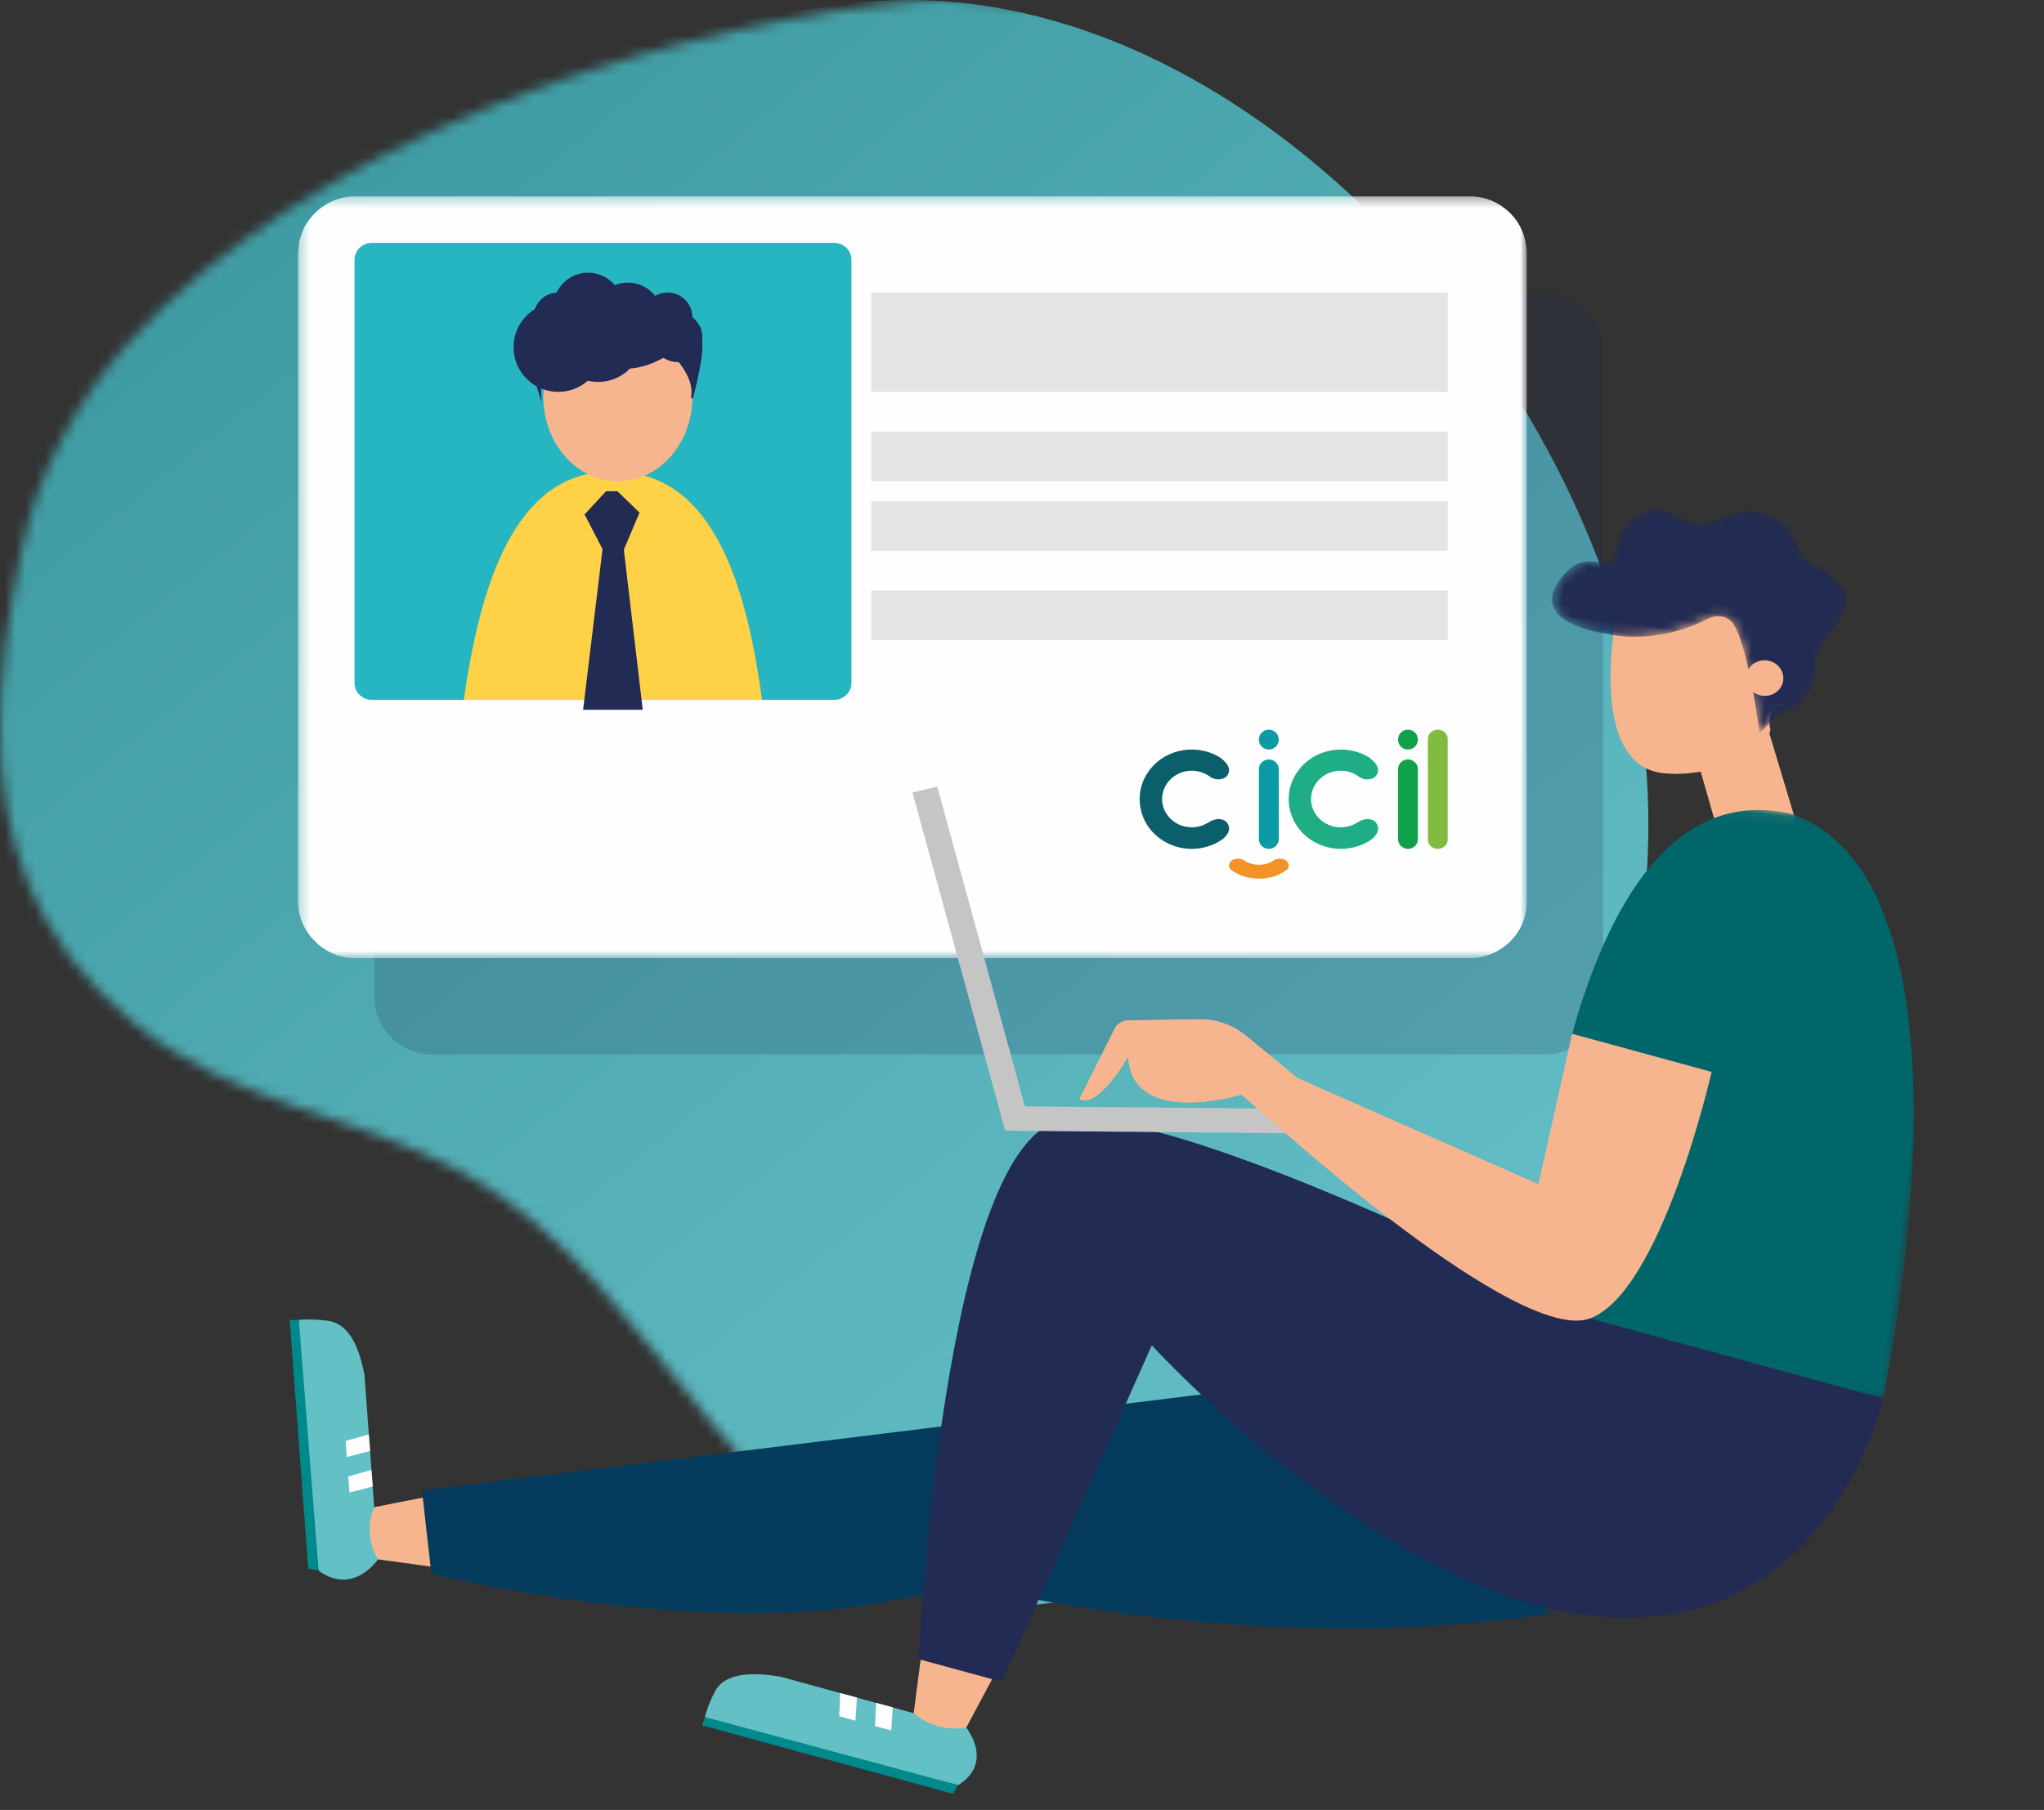 <?xml version="1.0" encoding="UTF-8"?>
<svg width="201px" height="178px" viewBox="0 0 201 178" version="1.1" xmlns="http://www.w3.org/2000/svg" xmlns:xlink="http://www.w3.org/1999/xlink">
    <rect x="0" y="0" width="201" height="178" fill="#333333" stroke="none"/>
    <!-- Generator: sketchtool 52 (66869) - http://www.bohemiancoding.com/sketch -->
    <title>27C1B86C-AF8A-4BC2-9FBB-F782B25F68D7</title>
    <desc>Created with sketchtool.</desc>
    <defs>
        <path d="M87.212,0.377 C62.169,3.527 30.119,14.372 12.814,33.51 C7.51,39.374 3.729,46.441 2.1,54.213 C0.857,60.148 0.005,65.962 0,71.533 L0,71.633 C0.01,82.548 3.286,92.533 13.256,100.69 C23.032,108.686 34.995,109.538 45.616,115.374 C65.764,126.445 72.122,154.332 97.259,157.68 C98.846,157.891 100.428,157.995 101.996,158 L102.227,158 C118.769,157.949 134.025,146.908 144.748,134.933 C156.638,121.651 164.521,104.366 165.807,86.478 C166.118,82.141 166.056,77.777 165.598,73.452 C162.155,40.975 132.067,3.603 98.158,0.244 C96.529,0.082 94.891,0 93.248,0 C91.244,0 89.23,0.123 87.212,0.377" id="path-1"></path>
        <linearGradient x1="142.687%" y1="155.218%" x2="21.396%" y2="9.365%" id="linearGradient-3">
            <stop stop-color="#83DCE6" offset="0%"></stop>
            <stop stop-color="#3F9BA2" offset="100%"></stop>
        </linearGradient>
        <polygon id="path-4" points="0.315 0.311 121.138 0.311 121.138 75.23 0.315 75.23"></polygon>
        <path d="M19.276,0.035 C16.976,0.057 15.303,1.85 13.804,1.93 C13.128,1.965 12.476,1.727 11.812,1.489 C10.609,1.06 9.365,0.629 7.867,1.815 C5.537,3.657 6.331,5.579 5.696,6.617 C5.465,6.994 5.033,6.974 4.484,6.954 C3.531,6.916 2.227,6.881 1.018,8.943 C-1.88,13.888 6.234,13.825 6.234,13.825 C6.234,13.825 10.858,14.516 15.892,11.125 C16.583,10.661 17.53,10.608 18.174,11.131 C19.942,12.566 22.264,21.696 22.264,21.696 L23.745,19.782 C23.745,19.782 27.629,18.193 26.946,14.457 C26.799,13.641 27.507,11.674 28.009,10.999 C31.237,6.656 26.958,5.031 25.461,4.533 C23.804,3.982 23.456,1.42 21.247,0.456 C20.574,0.163 19.948,0.042 19.363,0.035 L19.276,0.035 Z" id="path-6"></path>
        <polygon id="path-8" points="0.263 0.085 36.375 0.085 36.375 56.127 0.263 56.127"></polygon>
    </defs>
    <g id="Web-" stroke="none" stroke-width="1" fill="none" fill-rule="evenodd">
        <g id="2.1-Log-In" transform="translate(-435, -549)">
            <g id="KTP,KTM-" transform="translate(435, 549)">
                <g id="KTP,KTM">
                    <g id="Group-3" transform="translate(83, 79) rotate(180) translate(-83, -79) ">
                        <g id="3" transform="translate(0, 0)">
                            <g id="Group-3" transform="translate(83, 79) rotate(-180) translate(-83, -79) translate(0, 0)">
                                <mask id="mask-2" fill="white">
                                    <use xlink:href="#path-1"></use>
                                </mask>
                                <g id="Clip-2"></g>
                                <path d="M83.306,0.377 C58.263,3.527 26.213,14.372 8.908,33.51 C3.604,39.374 -0.177,46.441 -1.806,54.213 C-3.049,60.148 -3.901,65.962 -3.906,71.533 L-3.906,71.633 C-3.896,82.548 -0.62,92.533 9.35,100.69 C19.126,108.686 31.089,109.538 41.711,115.374 C61.858,126.445 68.216,154.332 93.353,157.68 C94.94,157.891 96.522,157.995 98.09,158 L98.321,158 C114.864,157.949 130.119,146.908 140.842,134.933 C152.732,121.651 160.615,104.366 161.901,86.478 C162.213,82.141 162.15,77.777 161.692,73.452 C158.249,40.975 128.161,3.603 94.252,0.244 C92.623,0.082 90.986,0 89.342,0 C87.338,0 85.324,0.123 83.306,0.377" id="Fill-1" fill="url(#linearGradient-3)" mask="url(#mask-2)"></path>
                            </g>
                        </g>
                    </g>
                    <g id="Group-44" transform="translate(29, 19)">
                        <g id="Group-3" transform="translate(7.818, 9.77)" fill="#212B53" opacity="0.193">
                            <path d="M120.795,5.255 C120.72,3.752 120.04,2.398 118.979,1.45 C117.988,0.555 116.688,0 115.254,0 L115.245,0 L5.58,0 L5.571,0 C4.175,0 2.907,0.536 1.926,1.385 C1.922,1.392 1.917,1.397 1.91,1.401 C1.889,1.42 1.866,1.432 1.852,1.45 L1.861,1.455 C1.298,1.961 0.834,2.567 0.511,3.254 C0.486,3.31 0.474,3.368 0.456,3.421 C0.327,3.717 0.208,4.018 0.136,4.337 C0.068,4.631 0.049,4.941 0.033,5.255 C0.028,5.346 0,5.429 0,5.516 L0,69.402 C0,71.019 0.742,72.446 1.873,73.455 L1.852,73.468 C1.896,73.508 1.943,73.538 1.994,73.577 C2.008,73.591 2.02,73.612 2.036,73.621 L2.046,73.617 C3.01,74.417 4.226,74.919 5.571,74.919 L115.254,74.919 C115.62,74.919 115.976,74.885 116.326,74.81 C116.569,74.761 116.797,74.683 117.027,74.604 C117.118,74.574 117.213,74.556 117.3,74.521 C117.603,74.398 117.885,74.25 118.163,74.084 C118.163,74.084 118.173,74.072 118.184,74.072 C119.761,73.093 120.823,71.368 120.823,69.402 L120.823,5.516 L120.823,5.232 L120.795,5.255 Z" id="Fill-1"></path>
                        </g>
                        <g id="Group-6">
                            <mask id="mask-5" fill="white">
                                <use xlink:href="#path-4"></use>
                            </mask>
                            <g id="Clip-5"></g>
                            <path d="M121.11,5.566 C121.035,4.063 120.355,2.71 119.293,1.761 C118.303,0.866 117.003,0.311 115.569,0.311 L115.56,0.311 L5.896,0.311 L5.887,0.311 C4.49,0.311 3.222,0.848 2.241,1.697 C2.237,1.703 2.232,1.708 2.225,1.713 C2.204,1.731 2.181,1.743 2.167,1.761 L2.176,1.766 C1.613,2.272 1.149,2.878 0.826,3.566 C0.801,3.621 0.789,3.679 0.771,3.732 C0.642,4.028 0.523,4.329 0.451,4.648 C0.383,4.942 0.364,5.251 0.348,5.566 C0.343,5.656 0.315,5.739 0.315,5.828 L0.315,69.713 C0.315,71.33 1.057,72.758 2.188,73.766 L2.167,73.78 C2.211,73.819 2.258,73.849 2.309,73.888 C2.324,73.902 2.335,73.923 2.351,73.932 L2.361,73.928 C3.325,74.728 4.541,75.23 5.887,75.23 L115.569,75.23 C115.935,75.23 116.291,75.196 116.641,75.121 C116.884,75.073 117.112,74.994 117.342,74.916 C117.432,74.886 117.528,74.867 117.615,74.832 C117.918,74.71 118.2,74.562 118.478,74.395 C118.478,74.395 118.488,74.383 118.499,74.383 C120.076,73.405 121.138,71.679 121.138,69.713 L121.138,5.828 L121.138,5.543 L121.11,5.566 Z" id="Fill-4" fill="#FEFEFE" mask="url(#mask-5)"></path>
                        </g>
                        <path d="M53.029,49.828 L7.562,49.828 C6.628,49.828 5.864,49.083 5.864,48.173 L5.864,6.54 C5.864,5.63 6.628,4.885 7.562,4.885 L53.029,4.885 C53.963,4.885 54.727,5.63 54.727,6.54 L54.727,48.173 C54.727,49.083 53.963,49.828 53.029,49.828" id="Fill-7" fill="#25B6C2"></path>
                        <path d="M45.932,49.828 C44.125,36.284 40.173,27.356 31.223,27.356 C22.546,27.356 18.511,36.284 16.614,49.828 L45.932,49.828 Z" id="Fill-9" fill="#FED147"></path>
                        <path d="M24.432,20.029 C24.432,24.615 27.713,28.333 31.761,28.333 C35.809,28.333 39.091,24.615 39.091,20.029 C39.091,15.442 35.809,11.724 31.761,11.724 C27.713,11.724 24.432,15.442 24.432,20.029" id="Fill-11" fill="#F6B58E"></path>
                        <path d="M39.142,20.132 C40.304,15.813 40.043,14.707 40.043,14.707 C40.043,14.707 39.798,13.783 39.573,13.315 C39.348,12.846 34.775,9.77 31.844,9.77 C28.915,9.77 25.054,12.338 24.549,12.942 C24.045,13.547 23.696,15.867 23.696,15.867 C23.696,15.867 22.878,16.57 24.252,20.517 C24.042,16.612 24.274,15.111 26.162,15.874 C34.993,19.448 36.312,14.898 37.414,16.194 C39.974,19.205 38.503,20.402 39.142,20.132" id="Fill-13" fill="#212B53"></path>
                        <polygon id="Fill-15" fill="#212B53" points="28.341 50.805 34.205 50.805 32.346 35.062 33.887 31.41 31.718 29.31 30.599 29.31 28.486 31.596 30.251 35"></polygon>
                        <path d="M24.233,14 C23.245,13.081 23.19,11.536 24.11,10.548 C25.029,9.561 26.575,9.506 27.563,10.425 C28.55,11.344 28.605,12.89 27.686,13.877 C26.767,14.864 25.22,14.92 24.233,14" id="Fill-17" fill="#212B53"></path>
                        <path d="M35.96,15.954 C34.973,15.035 34.917,13.489 35.837,12.502 C36.756,11.515 38.302,11.46 39.29,12.379 C40.278,13.299 40.333,14.844 39.413,15.831 C38.494,16.818 36.948,16.873 35.96,15.954" id="Fill-19" fill="#212B53"></path>
                        <path d="M22.901,18.361 C21.124,16.707 21.024,13.925 22.679,12.148 C24.334,10.371 27.117,10.271 28.894,11.926 C30.672,13.58 30.771,16.362 29.116,18.14 C27.462,19.917 24.679,20.016 22.901,18.361" id="Fill-21" fill="#212B53"></path>
                        <path d="M26.81,17.384 C25.033,15.73 24.933,12.948 26.589,11.171 C28.243,9.393 31.026,9.294 32.803,10.949 C34.581,12.604 34.68,15.385 33.026,17.163 C31.37,18.94 28.587,19.039 26.81,17.384" id="Fill-23" fill="#212B53"></path>
                        <path d="M34.983,14 C33.995,13.081 33.94,11.536 34.86,10.548 C35.779,9.561 37.325,9.506 38.313,10.425 C39.3,11.344 39.355,12.89 38.436,13.877 C37.517,14.864 35.97,14.92 34.983,14" id="Fill-25" fill="#212B53"></path>
                        <path d="M26.499,13.738 C25.116,12.451 25.039,10.288 26.326,8.906 C27.614,7.523 29.778,7.446 31.161,8.733 C32.543,10.02 32.62,12.184 31.333,13.566 C30.046,14.948 27.881,15.025 26.499,13.738" id="Fill-27" fill="#212B53"></path>
                        <path d="M30.408,14.715 C29.025,13.429 28.948,11.265 30.235,9.883 C31.523,8.5 33.687,8.423 35.07,9.71 C36.452,10.997 36.53,13.161 35.242,14.543 C33.955,15.925 31.79,16.002 30.408,14.715" id="Fill-29" fill="#212B53"></path>
                        <polygon id="Fill-31" fill="#E4E4E3" points="56.682 19.54 113.364 19.54 113.364 9.77 56.682 9.77"></polygon>
                        <polygon id="Fill-33" fill="#E4E4E3" points="56.682 28.333 113.364 28.333 113.364 23.448 56.682 23.448"></polygon>
                        <polygon id="Fill-34" fill="#E4E4E3" points="56.682 35.172 113.364 35.172 113.364 30.287 56.682 30.287"></polygon>
                        <polygon id="Fill-35" fill="#E4E4E3" points="56.682 43.966 113.364 43.966 113.364 39.08 56.682 39.08"></polygon>
                        <path d="M91.522,61.762 C90.697,61.216 89.795,61.919 89.795,61.919 L89.795,61.906 C88.448,62.748 86.64,62.39 85.756,61.105 C84.872,59.821 85.248,58.096 86.595,57.254 C87.672,56.58 89.084,56.659 90.07,57.449 C90.514,57.711 91.076,57.711 91.519,57.449 C91.519,57.449 92.515,56.662 91.112,55.613 L91.154,55.613 C88.846,54.053 85.649,54.572 84.012,56.773 C82.376,58.973 82.92,62.022 85.228,63.583 C87.039,64.807 89.47,64.78 91.25,63.516 C92.449,62.493 91.522,61.762 91.522,61.762" id="Fill-36" fill="#0A5F6A"></path>
                        <path d="M106.175,61.762 C105.349,61.216 104.446,61.919 104.446,61.919 C104.447,61.915 104.447,61.91 104.446,61.906 C103.096,62.748 101.285,62.39 100.4,61.105 C99.515,59.821 99.892,58.096 101.241,57.254 C102.319,56.58 103.733,56.659 104.721,57.449 C105.166,57.711 105.728,57.711 106.172,57.449 C106.172,57.449 107.169,56.662 105.768,55.613 L105.825,55.613 C103.514,54.053 100.312,54.572 98.673,56.773 C97.034,58.973 97.579,62.022 99.891,63.583 C101.704,64.807 104.139,64.78 105.922,63.516 C107.106,62.493 106.175,61.762 106.175,61.762" id="Fill-37" fill="#1EAD85"></path>
                        <path d="M95.773,52.759 C96.313,52.759 96.75,53.196 96.75,53.735 C96.75,54.275 96.313,54.713 95.773,54.713 C95.233,54.713 94.795,54.275 94.795,53.735 C94.795,53.196 95.233,52.759 95.773,52.759" id="Fill-38" fill="#0B9BA4"></path>
                        <path d="M96.749,56.694 C96.776,56.167 96.361,55.718 95.822,55.691 C95.283,55.665 94.824,56.07 94.797,56.598 C94.795,56.63 94.795,56.662 94.797,56.694 L94.797,63.575 C94.824,64.102 95.283,64.508 95.822,64.482 C96.323,64.457 96.724,64.065 96.749,63.575 L96.749,56.694 Z" id="Fill-39" fill="#0B9BA4"></path>
                        <path d="M109.455,52.759 C109.994,52.759 110.432,53.196 110.432,53.735 C110.432,54.275 109.994,54.713 109.455,54.713 C108.915,54.713 108.477,54.275 108.477,53.735 C108.477,53.196 108.915,52.759 109.455,52.759" id="Fill-40" fill="#10A24A"></path>
                        <path d="M110.431,56.694 C110.457,56.166 110.043,55.718 109.503,55.691 C108.965,55.664 108.506,56.07 108.479,56.597 C108.477,56.629 108.477,56.662 108.479,56.694 L108.479,63.575 C108.506,64.102 108.965,64.508 109.503,64.482 C110.005,64.457 110.405,64.065 110.431,63.575 L110.431,56.694 Z" id="Fill-41" fill="#10A24A"></path>
                        <path d="M113.362,53.716 C113.389,53.213 112.975,52.786 112.435,52.76 C111.897,52.734 111.437,53.121 111.41,53.624 C111.409,53.655 111.409,53.685 111.41,53.716 L111.41,57.059 L111.41,63.617 C111.437,64.12 111.897,64.507 112.435,64.482 C112.937,64.458 113.337,64.085 113.362,63.617 L113.362,57.059 L113.362,53.716 Z" id="Fill-42" fill="#82BA42"></path>
                        <path d="M97.465,65.626 C97.069,65.328 96.386,65.521 96.386,65.521 C95.514,66.22 94.095,66.225 93.216,65.531 L93.204,65.521 C93.204,65.521 92.524,65.328 92.126,65.626 C91.849,65.849 91.784,66.189 91.966,66.468 C93.497,67.711 96.006,67.732 97.57,66.514 C97.589,66.498 97.608,66.483 97.627,66.468 C97.806,66.188 97.741,65.85 97.465,65.626" id="Fill-43" fill="#F29227"></path>
                    </g>
                    <g id="Group-45" transform="translate(110.439, 110.996) rotate(7) translate(-110.439, -110.996) translate(30.939, 42.996)">
                        <g id="Group-25" transform="translate(0.455, 6.82)">
                            <path d="M70.918,121.527 L52.193,118.785 C49.668,118.672 46.781,118.945 45.987,120.939 C45.987,120.939 45.444,122.26 45.283,123.63 C45.828,124.469 70.795,127.236 70.795,127.236 L70.917,127.165 C74.027,124.52 70.918,121.527 70.918,121.527" id="Fill-1" fill="#63C0C4"></path>
                            <polygon id="Fill-3" fill="#00898B" points="45.284 123.629 70.794 127.235 70.423 128.152 45.112 124.473"></polygon>
                            <polygon id="Fill-5" fill="#FEFEFE" points="63.508 120.43 61.82 120.195 61.996 122.467 63.632 122.705"></polygon>
                            <polygon id="Fill-7" fill="#FEFEFE" points="59.892 119.904 58.204 119.669 58.38 121.941 60.016 122.18"></polygon>
                            <path d="M73.151,115.747 L70.917,121.527 C69.298,122.036 67.339,121.796 65.879,120.912 L65.613,120.751 L65.658,114.659 L73.151,115.747 Z" id="Fill-9" fill="#F6B58E"></path>
                            <path d="M11.484,112.153 L7.963,94.348 C7.234,92.033 6.006,89.519 3.776,89.467 C3.776,89.467 2.293,89.416 0.89,89.726 C0.242,90.497 5.815,113.939 5.815,113.939 L5.925,114.026 C9.567,115.954 11.484,112.153 11.484,112.153" id="Fill-11" fill="#63C0C4"></path>
                            <polygon id="Fill-13" fill="#00898B" points="0.889 89.726 5.815 113.939 4.788 113.91 0 89.852"></polygon>
                            <polygon id="Fill-15" fill="#FEFEFE" points="10.103 105.103 9.773 103.501 7.592 104.417 7.901 105.971"></polygon>
                            <polygon id="Fill-17" fill="#FEFEFE" points="9.419 101.666 9.089 100.065 6.908 100.979 7.218 102.535"></polygon>
                            <path d="M17.925,112.245 L11.484,112.153 C10.444,110.862 10.029,109.013 10.416,107.402 L10.486,107.109 L16.508,105.124 L17.925,112.245 Z" id="Fill-19" fill="#F6B58E"></path>
                            <path d="M126.533,103.37 C126.533,103.37 106.161,109.998 76.299,108.195 C71.372,107.898 66.429,108.562 61.769,110.121 C43.684,116.165 16.869,112.936 16.869,112.936 L14.95,104.898 L104.354,82.568 L126.533,103.37 Z" id="Fill-21" fill="#053C5D"></path>
                            <path d="M136.291,0.658 L138.511,11.893 C137.346,12.117 136.969,13.458 137.453,14.445 C137.396,14.726 137.401,15.022 137.465,15.308 C135.81,17.145 132.623,19.778 127.711,20.007 C120.029,20.365 121.019,5.761 121.019,5.761 L136.291,0.658 Z" id="Fill-23" fill="#F6B58E"></path>
                        </g>
                        <g id="Group-28" transform="translate(114.617, 0.078)">
                            <mask id="mask-7" fill="white">
                                <use xlink:href="#path-6"></use>
                            </mask>
                            <g id="Clip-27"></g>
                            <path d="M19.276,0.035 C16.976,0.057 15.303,1.85 13.804,1.93 C13.128,1.965 12.476,1.727 11.812,1.489 C10.609,1.06 9.365,0.629 7.867,1.815 C5.537,3.657 6.331,5.579 5.696,6.617 C5.465,6.994 5.033,6.974 4.484,6.954 C3.531,6.916 2.227,6.881 1.018,8.943 C-1.88,13.888 6.234,13.825 6.234,13.825 C6.234,13.825 10.858,14.516 15.892,11.125 C16.583,10.661 17.53,10.608 18.174,11.131 C19.942,12.566 22.264,21.696 22.264,21.696 L23.745,19.782 C23.745,19.782 27.629,18.193 26.946,14.457 C26.799,13.641 27.507,11.674 28.009,10.999 C31.237,6.656 26.958,5.031 25.461,4.533 C23.804,3.982 23.456,1.42 21.247,0.456 C20.574,0.163 19.948,0.042 19.363,0.035 L19.276,0.035 Z" id="Fill-26" fill="#212B53" mask="url(#mask-7)"></path>
                        </g>
                        <g id="Group-44" transform="translate(54.133, 14.13)">
                            <path d="M84.407,2.463 C84.254,3.419 83.321,4.077 82.322,3.931 C81.323,3.786 80.636,2.892 80.789,1.938 C80.94,0.981 81.874,0.322 82.872,0.469 C83.871,0.614 84.559,1.507 84.407,2.463" id="Fill-29" fill="#F6B58E"></path>
                            <polygon id="Fill-31" fill="#F6B58E" points="83.766 7.669 87.416 15.969 80.008 18.085 77.151 11.358"></polygon>
                            <path d="M102.766,71.099 C102.766,71.099 100.647,94.004 78.97,95.728 C57.294,97.453 30.767,74.673 30.767,74.673 L20.172,109.324 L11.769,108.102 C11.769,108.102 7.898,56.927 19.441,53.748 C30.984,50.57 75.032,67.065 75.032,67.065 L102.766,71.099 Z" id="Fill-33" fill="#212B53"></path>
                            <g id="Group-37" transform="translate(66.867, 14.972)">
                                <mask id="mask-9" fill="white">
                                    <use xlink:href="#path-8"></use>
                                </mask>
                                <g id="Clip-36"></g>
                                <path d="M35.899,56.127 L0.263,50.945 C0.263,50.945 2.672,43.49 3.12,35.702 C3.458,29.807 1.146,24.538 1.146,24.538 C3.092,11.505 8.049,-1.184 20.091,0.187 C40.659,5.006 35.899,56.127 35.899,56.127" id="Fill-35" fill="#00666A" mask="url(#mask-9)"></path>
                            </g>
                            <polygon id="Fill-38" fill="#C5C5C5" points="3.127 22.705 15.521 52.87 46.957 49.301 47.254 51.697 13.886 55.485 0.784 23.587"></polygon>
                            <path d="M82.132,41.277 L68.056,39.23 L66.568,54.304 L41.766,46.836 L36.261,43.334 C34.84,42.429 33.12,42.06 31.431,42.294 L24.604,43.242 C23.9,43.338 23.345,43.867 23.238,44.539 L20.753,51.502 C20.753,51.502 22.374,52.651 25.004,46.788 C26.239,53.722 36.521,49.12 36.521,49.12 L39.972,51.452 C39.972,51.452 66.528,70.248 73.212,66.801 C79.894,63.353 82.132,41.277 82.132,41.277" id="Fill-40" fill="#F6B58E"></path>
                            <path d="M23.238,44.539 C23.345,43.866 23.899,43.339 24.604,43.242 L31.431,42.295 C33.12,42.06 34.84,42.43 36.261,43.335 L41.766,46.836 L42.576,47.081 L41.694,52.64 C40.606,51.899 39.972,51.451 39.972,51.451 L36.521,49.121 C36.521,49.121 26.238,53.722 25.004,46.788 C22.375,52.652 20.753,51.501 20.753,51.501 L23.238,44.539 Z" id="Fill-42" fill="#F6B58E"></path>
                        </g>
                    </g>
                </g>
            </g>
        </g>
    </g>
</svg>